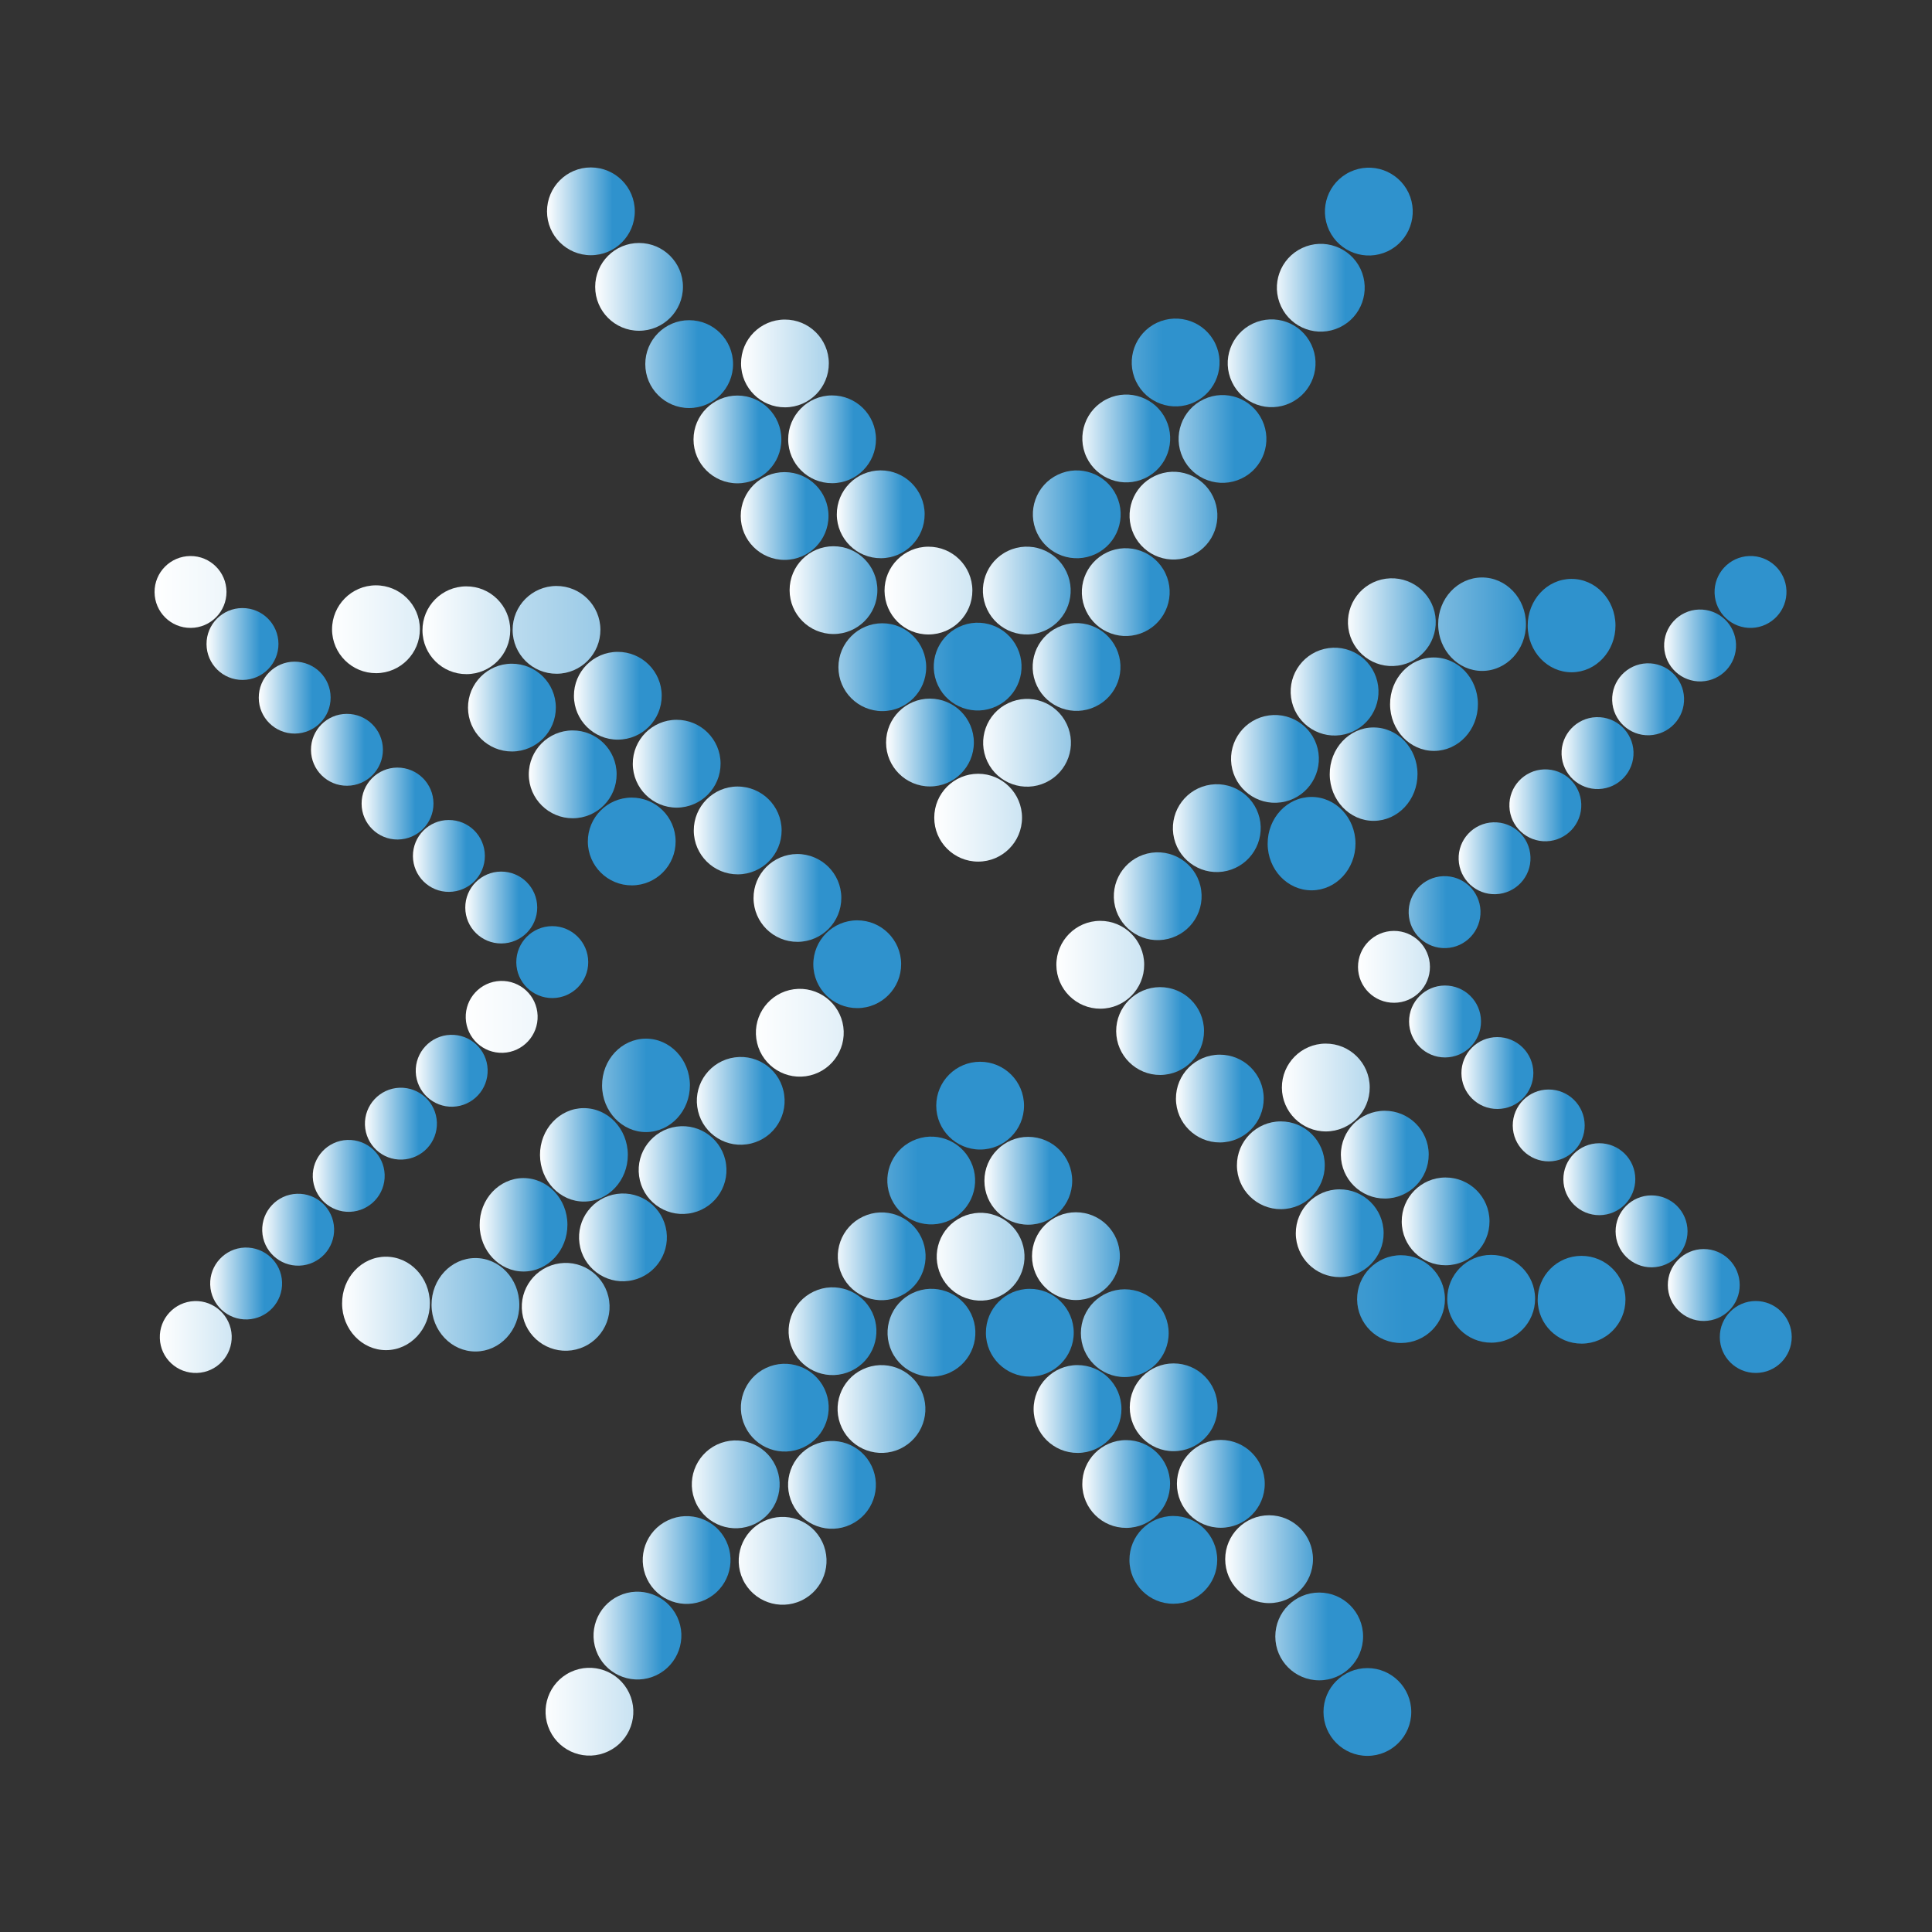 <svg xmlns="http://www.w3.org/2000/svg" width="30" height="30" viewBox="0 0 30 30" style="background:#fff">
  <rect x="0" y="0" width="30" height="30" fill="#333333" stroke="none"/>
  <defs>
    <linearGradient id="a" x1="0%" x2="74.614%" y1="50%" y2="50%">
      <stop stop-color="#FFFFFF" offset="0%"/>
      <stop stop-color="#2F92CD" offset="100%"/>
    </linearGradient>
  </defs>
  <g fill="url(#a)" fill-rule="evenodd" transform="translate(2.4 2.6)">
    <path d="M7.457,0.682 C7.457,1.058 7.152,1.363 6.775,1.363 C6.399,1.363 6.094,1.058 6.094,0.682 C6.094,0.305 6.399,0 6.775,0 C7.152,0 7.457,0.305 7.457,0.682"/>
    <path d="M8.205 1.854C8.205 2.231 7.9 2.536 7.523 2.536 7.147 2.536 6.842 2.231 6.842 1.854 6.842 1.478 7.147 1.173 7.523 1.173 7.9 1.173 8.205 1.478 8.205 1.854M8.983 3.054C8.983 3.43 8.678 3.736 8.301 3.736 7.925 3.736 7.62 3.43 7.62 3.054 7.62 2.677 7.925 2.372 8.301 2.372 8.678 2.372 8.983 2.677 8.983 3.054"/>
    <path d="M9.733,4.224 C9.733,4.6 9.428,4.905 9.051,4.905 C8.675,4.905 8.369,4.6 8.369,4.224 C8.369,3.847 8.675,3.542 9.051,3.542 C9.428,3.542 9.733,3.847 9.733,4.224"/>
    <path d="M10.465,5.412 C10.465,5.789 10.16,6.094 9.784,6.094 C9.407,6.094 9.102,5.789 9.102,5.412 C9.102,5.036 9.407,4.731 9.784,4.731 C10.16,4.731 10.465,5.036 10.465,5.412"/>
    <path d="M11.224 6.564C11.224 6.94 10.919 7.245 10.543 7.245 10.166 7.245 9.861 6.94 9.861 6.564 9.861 6.187 10.166 5.882 10.543 5.882 10.919 5.882 11.224 6.187 11.224 6.564M11.982 7.76C11.982 8.137 11.677 8.442 11.301 8.442 10.925 8.442 10.619 8.137 10.619 7.76 10.619 7.384 10.925 7.078 11.301 7.078 11.677 7.078 11.982 7.384 11.982 7.76"/>
    <path d="M12.722,8.93 C12.722,9.307 12.417,9.612 12.04,9.612 C11.664,9.612 11.359,9.307 11.359,8.93 C11.359,8.554 11.664,8.248 12.04,8.248 C12.417,8.248 12.722,8.554 12.722,8.93"/>
    <path d="M13.47 10.097C13.47 10.474 13.165 10.779 12.789 10.779 12.412 10.779 12.107 10.474 12.107 10.097 12.107 9.72 12.412 9.415 12.789 9.415 13.165 9.415 13.47 9.72 13.47 10.097M19.147 1.302C18.806 1.463 18.4 1.317 18.239.977 18.078.637 18.223.23 18.564.069 18.904-.092 19.31.054 19.472.394 19.632.734 19.487 1.141 19.147 1.302"/>
    <path d="M18.401,2.484 C18.06,2.645 17.654,2.5 17.493,2.159 C17.332,1.819 17.477,1.413 17.818,1.252 C18.158,1.091 18.564,1.236 18.726,1.576 C18.886,1.917 18.741,2.323 18.401,2.484"/>
    <path d="M17.637,3.657 C17.297,3.818 16.891,3.673 16.73,3.332 C16.568,2.992 16.714,2.586 17.054,2.425 C17.395,2.264 17.801,2.409 17.962,2.75 C18.123,3.09 17.978,3.496 17.637,3.657"/>
    <path d="M16.875 4.832C16.534 4.993 16.128 4.848 15.967 4.508 15.806 4.167 15.951 3.761 16.292 3.6 16.632 3.439 17.038 3.584 17.199 3.925 17.36 4.265 17.215 4.672 16.875 4.832M16.114 6.023C15.773 6.184 15.367 6.039 15.205 5.698 15.045 5.358 15.19 4.952 15.531 4.791 15.871 4.63 16.277 4.775 16.438 5.115 16.599 5.456 16.454 5.862 16.114 6.023"/>
    <path d="M15.372,7.211 C15.032,7.371 14.626,7.226 14.465,6.886 C14.303,6.545 14.449,6.139 14.789,5.978 C15.129,5.817 15.536,5.963 15.697,6.303 C15.858,6.643 15.713,7.049 15.372,7.211"/>
    <path d="M14.608,8.373 C14.268,8.534 13.862,8.389 13.701,8.048 C13.54,7.708 13.685,7.302 14.025,7.141 C14.366,6.98 14.772,7.125 14.933,7.466 C15.094,7.806 14.949,8.212 14.608,8.373"/>
    <path d="M13.84 9.55C13.499 9.711 13.093 9.566 12.932 9.226 12.771 8.885 12.916 8.479 13.257 8.318 13.597 8.157 14.003 8.302 14.164 8.643 14.325 8.983 14.18 9.389 13.84 9.55M16.147 3.645C15.806 3.806 15.4 3.661 15.239 3.32 15.078 2.98 15.224 2.573 15.564 2.412 15.904 2.252 16.311 2.397 16.472 2.737 16.633 3.078 16.487 3.484 16.147 3.645"/>
    <path d="M15.38,4.825 C15.04,4.986 14.634,4.84 14.472,4.5 C14.311,4.16 14.457,3.753 14.797,3.592 C15.138,3.431 15.544,3.577 15.705,3.917 C15.866,4.257 15.721,4.664 15.38,4.825"/>
    <path d="M14.612 6.003C14.271 6.164 13.865 6.018 13.704 5.678 13.543 5.337 13.688 4.931 14.028 4.77 14.369 4.609 14.775 4.755 14.936 5.095 15.097 5.435 14.952 5.842 14.612 6.003M13.836 7.187C13.495 7.348 13.089 7.202 12.928 6.862 12.767 6.522 12.912 6.115 13.253 5.954 13.593 5.793 14 5.939 14.16 6.279 14.321 6.619 14.176 7.026 13.836 7.187"/>
    <path d="M13.073 8.367C12.732 8.528 12.326 8.383 12.165 8.043 12.004 7.702 12.149 7.296 12.49 7.135 12.83 6.974 13.236 7.119 13.397 7.46 13.558 7.8 13.413 8.206 13.073 8.367M10.47 3.04C10.472 3.416 10.169 3.723 9.792 3.725 9.416 3.727 9.109 3.424 9.107 3.047 9.104 2.67 9.408 2.364 9.784 2.362 10.161 2.36 10.468 2.663 10.47 3.04"/>
    <path d="M11.202,4.218 C11.204,4.594 10.901,4.901 10.524,4.903 C10.148,4.905 9.841,4.602 9.839,4.226 C9.837,3.849 10.141,3.542 10.517,3.54 C10.894,3.538 11.2,3.841 11.202,4.218"/>
    <path d="M11.958,5.382 C11.96,5.759 11.656,6.066 11.28,6.068 C10.903,6.07 10.596,5.766 10.594,5.39 C10.592,5.013 10.896,4.707 11.272,4.704 C11.648,4.702 11.955,5.006 11.958,5.382"/>
    <path d="M12.699 6.567C12.701 6.944 12.397 7.25 12.021 7.252 11.644 7.255 11.338 6.951 11.335 6.574 11.333 6.198 11.637 5.891 12.014 5.889 12.39 5.887 12.697 6.19 12.699 6.567M18.151 23.983C18.151 23.607 18.456 23.302 18.833 23.302 19.209 23.302 19.514 23.607 19.514 23.983 19.514 24.36 19.209 24.665 18.833 24.665 18.456 24.665 18.151 24.36 18.151 23.983"/>
    <path d="M17.403 22.811C17.403 22.434 17.708 22.129 18.085 22.129 18.461 22.129 18.766 22.434 18.766 22.811 18.766 23.187 18.461 23.492 18.085 23.492 17.708 23.492 17.403 23.187 17.403 22.811M16.625 21.611C16.625 21.235 16.93 20.929 17.307 20.929 17.683 20.929 17.988 21.235 17.988 21.611 17.988 21.988 17.683 22.293 17.307 22.293 16.93 22.293 16.625 21.988 16.625 21.611"/>
    <path d="M15.875,20.441 C15.875,20.065 16.18,19.759 16.557,19.759 C16.933,19.759 17.239,20.065 17.239,20.441 C17.239,20.818 16.933,21.123 16.557,21.123 C16.18,21.123 15.875,20.818 15.875,20.441"/>
    <path d="M15.143,19.253 C15.143,18.876 15.448,18.571 15.824,18.571 C16.201,18.571 16.506,18.876 16.506,19.253 C16.506,19.629 16.201,19.934 15.824,19.934 C15.448,19.934 15.143,19.629 15.143,19.253"/>
    <path d="M14.384 18.101C14.384 17.725 14.689 17.42 15.065 17.42 15.442 17.42 15.747 17.725 15.747 18.101 15.747 18.478 15.442 18.783 15.065 18.783 14.689 18.783 14.384 18.478 14.384 18.101M13.625 16.905C13.625 16.528 13.931 16.224 14.307 16.224 14.684 16.224 14.989 16.528 14.989 16.905 14.989 17.281 14.684 17.587 14.307 17.587 13.931 17.587 13.625 17.281 13.625 16.905"/>
    <path d="M12.886,15.735 C12.886,15.358 13.191,15.053 13.567,15.053 C13.944,15.053 14.249,15.358 14.249,15.735 C14.249,16.112 13.944,16.417 13.567,16.417 C13.191,16.417 12.886,16.112 12.886,15.735"/>
    <path d="M12.138 14.569C12.138 14.192 12.443 13.887 12.819 13.887 13.196 13.887 13.501 14.192 13.501 14.569 13.501 14.945 13.196 15.25 12.819 15.25 12.443 15.25 12.138 14.945 12.138 14.569M6.461 23.363C6.802 23.202 7.208 23.348 7.369 23.688 7.53 24.028 7.385 24.434 7.044 24.595 6.704 24.757 6.298 24.611 6.137 24.271 5.976 23.931 6.121 23.524 6.461 23.363"/>
    <path d="M7.207,22.181 C7.548,22.02 7.954,22.166 8.115,22.506 C8.276,22.846 8.13,23.252 7.79,23.414 C7.45,23.574 7.043,23.429 6.882,23.089 C6.721,22.748 6.867,22.342 7.207,22.181"/>
    <path d="M7.971,21.008 C8.311,20.847 8.718,20.992 8.878,21.332 C9.039,21.673 8.894,22.079 8.554,22.24 C8.213,22.401 7.807,22.255 7.646,21.915 C7.485,21.575 7.63,21.169 7.971,21.008"/>
    <path d="M8.733 19.832C9.074 19.672 9.48 19.817 9.641 20.157 9.802 20.498 9.657 20.904 9.316 21.066 8.976 21.226 8.569 21.081 8.408 20.741 8.247 20.4 8.393 19.994 8.733 19.832M9.494 18.642C9.835 18.481 10.241 18.627 10.403 18.967 10.563 19.307 10.418 19.714 10.077 19.874 9.737 20.035 9.331 19.89 9.17 19.549 9.009 19.209 9.154 18.803 9.494 18.642"/>
    <path d="M10.236,17.455 C10.576,17.294 10.982,17.439 11.144,17.779 C11.304,18.12 11.159,18.526 10.819,18.687 C10.478,18.848 10.072,18.702 9.911,18.362 C9.75,18.022 9.895,17.616 10.236,17.455"/>
    <path d="M11,16.292 C11.34,16.131 11.746,16.276 11.907,16.617 C12.068,16.957 11.923,17.364 11.583,17.524 C11.242,17.685 10.836,17.54 10.675,17.2 C10.514,16.859 10.659,16.453 11,16.292"/>
    <path d="M11.769 15.115C12.109 14.954 12.515 15.099 12.676 15.44 12.837 15.78 12.692 16.186 12.351 16.347 12.011 16.508 11.605 16.363 11.444 16.022 11.283 15.682 11.428 15.276 11.769 15.115M9.461 21.02C9.802 20.859 10.208 21.004 10.369 21.345 10.53 21.685 10.384 22.092 10.044 22.253 9.704 22.414 9.297 22.268 9.136 21.928 8.975 21.587 9.121 21.181 9.461 21.02"/>
    <path d="M10.228,19.841 C10.568,19.68 10.974,19.825 11.135,20.165 C11.296,20.506 11.151,20.912 10.81,21.073 C10.47,21.234 10.064,21.089 9.903,20.748 C9.742,20.408 9.887,20.002 10.228,19.841"/>
    <path d="M10.996 18.663C11.337 18.502 11.743 18.647 11.904 18.987 12.065 19.328 11.92 19.734 11.579 19.896 11.239 20.056 10.832 19.91 10.672 19.571 10.51 19.23 10.656 18.823 10.996 18.663M11.772 17.478C12.113 17.317 12.519 17.463 12.68 17.803 12.841 18.144 12.696 18.55 12.355 18.711 12.015 18.872 11.608 18.726 11.447 18.386 11.287 18.046 11.432 17.639 11.772 17.478"/>
    <path d="M12.535 16.298C12.876 16.137 13.282 16.282 13.443 16.623 13.604 16.963 13.459 17.369 13.118 17.53 12.778 17.692 12.372 17.546 12.211 17.206 12.05 16.865 12.195 16.459 12.535 16.298M15.138 21.626C15.136 21.249 15.439 20.942 15.816 20.94 16.192 20.938 16.499 21.242 16.501 21.618 16.503 21.995 16.2 22.302 15.823 22.303 15.447 22.306 15.14 22.002 15.138 21.626"/>
    <path d="M14.406,20.447 C14.403,20.071 14.707,19.764 15.084,19.762 C15.46,19.76 15.767,20.063 15.769,20.439 C15.771,20.816 15.467,21.123 15.091,21.125 C14.714,21.127 14.408,20.824 14.406,20.447"/>
    <path d="M13.65,19.283 C13.649,18.906 13.952,18.599 14.328,18.597 C14.705,18.595 15.012,18.899 15.014,19.276 C15.016,19.652 14.712,19.959 14.336,19.961 C13.959,19.963 13.652,19.659 13.65,19.283"/>
    <path d="M12.909 18.099C12.907 17.721 13.21 17.415 13.587 17.413 13.964 17.411 14.27 17.714 14.273 18.091 14.274 18.467 13.971 18.774 13.595 18.776 13.218 18.778 12.911 18.475 12.909 18.099M4.12 7.167C4.122 7.544 3.818 7.851 3.442 7.853 3.065 7.855 2.758 7.551 2.756 7.175 2.755 6.799 3.058 6.491 3.435 6.489 3.811 6.488 4.118 6.791 4.12 7.167M6.923 7.176C6.925 7.553 6.622 7.86 6.245 7.862 5.869 7.864 5.562 7.561 5.56 7.184 5.558 6.807 5.861 6.501 6.238 6.499 6.614 6.497 6.921 6.8 6.923 7.176"/>
    <path d="M7.875,8.2 C7.877,8.576 7.574,8.883 7.197,8.885 C6.821,8.888 6.514,8.584 6.512,8.207 C6.51,7.831 6.813,7.524 7.19,7.522 C7.566,7.52 7.873,7.824 7.875,8.2"/>
    <path d="M8.789,9.255 C8.791,9.631 8.488,9.938 8.111,9.941 C7.735,9.942 7.428,9.639 7.426,9.262 C7.424,8.886 7.727,8.579 8.104,8.577 C8.48,8.575 8.787,8.878 8.789,9.255"/>
    <path d="M9.737,10.291 C9.739,10.668 9.435,10.975 9.059,10.977 C8.682,10.979 8.375,10.675 8.373,10.299 C8.371,9.922 8.675,9.615 9.051,9.613 C9.428,9.612 9.734,9.915 9.737,10.291"/>
    <path d="M10.664,11.339 C10.666,11.716 10.363,12.023 9.986,12.025 C9.61,12.027 9.303,11.724 9.301,11.347 C9.299,10.971 9.602,10.664 9.979,10.661 C10.355,10.66 10.662,10.963 10.664,11.339"/>
    <path d="M11.593 12.369C11.595 12.745 11.291 13.052 10.915 13.054 10.538 13.056 10.231 12.752 10.229 12.376 10.228 11.999 10.531 11.693 10.908 11.691 11.284 11.689 11.591 11.992 11.593 12.369M5.523 7.183C5.525 7.559 5.222 7.866 4.845 7.868 4.469 7.87 4.162 7.566 4.16 7.19 4.158 6.813 4.461 6.507 4.838 6.505 5.214 6.502 5.521 6.806 5.523 7.183"/>
    <path d="M6.231,8.384 C6.233,8.76 5.93,9.067 5.553,9.069 C5.177,9.071 4.87,8.768 4.867,8.391 C4.865,8.015 5.169,7.708 5.545,7.706 C5.922,7.704 6.229,8.007 6.231,8.384"/>
    <path d="M7.175,9.42 C7.177,9.797 6.873,10.104 6.497,10.106 C6.121,10.108 5.813,9.804 5.811,9.428 C5.81,9.051 6.113,8.744 6.489,8.742 C6.866,8.74 7.173,9.044 7.175,9.42"/>
    <path d="M8.091 10.463C8.093 10.839 7.79 11.146 7.413 11.148 7.037 11.15 6.73 10.847 6.728 10.47 6.726 10.094 7.029 9.787 7.406 9.785 7.782 9.783 8.089 10.086 8.091 10.463M4.275 17.635C4.272 17.235 3.966 16.912 3.589 16.914 3.213 16.916 2.909 17.242 2.912 17.643 2.914 18.043 3.221 18.367 3.597 18.365 3.973 18.363 4.277 18.036 4.275 17.635M5.664 17.657C5.662 17.256 5.355 16.933 4.979 16.935 4.602 16.937 4.299 17.264 4.301 17.664 4.303 18.065 4.61 18.388 4.987 18.386 5.363 18.384 5.667 18.058 5.664 17.657"/>
    <path d="M6.411,16.415 C6.409,16.014 6.102,15.692 5.726,15.693 C5.349,15.696 5.045,16.022 5.048,16.422 C5.05,16.823 5.357,17.146 5.734,17.144 C6.11,17.142 6.413,16.815 6.411,16.415"/>
    <path d="M7.349,15.329 C7.346,14.928 7.04,14.605 6.663,14.607 C6.287,14.609 5.983,14.935 5.985,15.336 C5.988,15.736 6.295,16.06 6.671,16.058 C7.048,16.056 7.351,15.729 7.349,15.329"/>
    <path d="M8.313 14.25C8.31 13.849 8.003 13.526 7.627 13.528 7.25 13.531 6.947 13.856 6.949 14.257 6.951 14.657 7.259 14.981 7.635 14.979 8.011 14.976 8.315 14.65 8.313 14.25M6.291 17.017C6.664 16.965 7.008 17.226 7.059 17.599 7.111 17.972 6.85 18.316 6.477 18.368 6.104 18.419 5.76 18.159 5.709 17.786 5.657 17.412 5.918 17.069 6.291 17.017"/>
    <path d="M7.18,15.939 C7.553,15.887 7.897,16.147 7.949,16.521 C8,16.893 7.739,17.238 7.366,17.289 C6.994,17.341 6.649,17.08 6.598,16.707 C6.546,16.334 6.807,15.99 7.18,15.939"/>
    <path d="M8.106,14.894 C8.479,14.842 8.823,15.103 8.874,15.476 C8.926,15.849 8.665,16.193 8.292,16.244 C7.919,16.296 7.575,16.036 7.524,15.663 C7.472,15.29 7.733,14.946 8.106,14.894"/>
    <path d="M9.009,13.819 C9.382,13.767 9.726,14.028 9.777,14.401 C9.829,14.774 9.568,15.118 9.195,15.169 C8.822,15.221 8.478,14.96 8.427,14.587 C8.375,14.215 8.636,13.87 9.009,13.819"/>
    <path d="M9.926 12.761C10.299 12.71 10.643 12.971 10.695 13.343 10.746 13.716 10.485 14.06 10.112 14.112 9.74 14.163 9.396 13.903 9.344 13.53 9.292 13.157 9.553 12.813 9.926 12.761M21.477 17.586C21.475 17.209 21.778 16.902 22.154 16.901 22.531 16.899 22.838 17.202 22.84 17.578 22.842 17.955 22.539 18.262 22.162 18.264 21.786 18.266 21.479 17.962 21.477 17.586M18.673 17.577C18.671 17.2 18.975 16.893 19.351 16.891 19.728 16.889 20.035 17.193 20.037 17.569 20.039 17.946 19.735 18.252 19.359 18.254 18.982 18.257 18.676 17.953 18.673 17.577"/>
    <path d="M17.721,16.553 C17.719,16.177 18.023,15.87 18.399,15.868 C18.776,15.866 19.083,16.17 19.085,16.546 C19.087,16.922 18.783,17.229 18.407,17.231 C18.03,17.233 17.723,16.93 17.721,16.553"/>
    <path d="M16.807,15.498 C16.805,15.122 17.109,14.815 17.485,14.813 C17.862,14.811 18.168,15.114 18.171,15.491 C18.173,15.867 17.869,16.174 17.493,16.176 C17.116,16.178 16.809,15.875 16.807,15.498"/>
    <path d="M15.86,14.462 C15.858,14.085 16.161,13.779 16.538,13.777 C16.914,13.775 17.221,14.078 17.223,14.455 C17.225,14.831 16.922,15.138 16.545,15.14 C16.169,15.142 15.862,14.838 15.86,14.462"/>
    <path d="M14.932,13.414 C14.93,13.037 15.234,12.731 15.61,12.728 C15.987,12.726 16.294,13.03 16.296,13.407 C16.298,13.783 15.994,14.089 15.618,14.092 C15.241,14.094 14.935,13.79 14.932,13.414"/>
    <path d="M14.003 12.385C14.002 12.008 14.305 11.701 14.681 11.699 15.058 11.697 15.365 12.001 15.367 12.377 15.369 12.754 15.066 13.061 14.689 13.063 14.313 13.065 14.006 12.761 14.003 12.385M20.073 17.571C20.071 17.194 20.375 16.887 20.751 16.886 21.128 16.883 21.435 17.187 21.437 17.563 21.439 17.94 21.135 18.247 20.759 18.249 20.382 18.251 20.075 17.947 20.073 17.571"/>
    <path d="M19.366,16.369 C19.364,15.993 19.667,15.686 20.044,15.684 C20.42,15.682 20.727,15.985 20.729,16.362 C20.731,16.739 20.428,17.045 20.051,17.047 C19.674,17.049 19.368,16.746 19.366,16.369"/>
    <path d="M18.421,15.333 C18.42,14.957 18.723,14.65 19.1,14.648 C19.476,14.646 19.783,14.949 19.785,15.325 C19.787,15.702 19.484,16.009 19.107,16.011 C18.731,16.013 18.424,15.71 18.421,15.333"/>
    <path d="M17.505 14.291C17.503 13.914 17.807 13.607 18.183 13.605 18.56 13.603 18.867 13.906 18.869 14.283 18.871 14.66 18.567 14.966 18.191 14.969 17.815 14.97 17.508 14.667 17.505 14.291M21.322 7.118C21.324 7.518 21.631 7.841 22.007 7.839 22.384 7.837 22.687 7.511 22.685 7.11 22.683 6.71 22.376 6.387 21.999 6.389 21.623 6.391 21.32 6.717 21.322 7.118M19.932 7.096C19.934 7.497 20.241 7.82 20.618 7.818 20.994 7.816 21.298 7.489 21.295 7.089 21.293 6.688 20.986 6.365 20.61 6.367 20.233 6.369 19.929 6.696 19.932 7.096"/>
    <path d="M19.185,8.338 C19.187,8.739 19.494,9.062 19.871,9.06 C20.248,9.058 20.551,8.732 20.549,8.331 C20.547,7.93 20.239,7.608 19.863,7.609 C19.487,7.611 19.183,7.938 19.185,8.338"/>
    <path d="M18.248,9.425 C18.25,9.825 18.557,10.148 18.933,10.146 C19.31,10.144 19.613,9.818 19.611,9.417 C19.609,9.016 19.302,8.694 18.926,8.696 C18.549,8.697 18.245,9.024 18.248,9.425"/>
    <path d="M17.284 10.504C17.286 10.904 17.593 11.227 17.969 11.225 18.346 11.223 18.649 10.897 18.648 10.496 18.645 10.095 18.338 9.773 17.962 9.775 17.585 9.777 17.282 10.103 17.284 10.504M1.117 6.589C1.118 6.898.87 7.148.562 7.15.253 7.152.002 6.904 0 6.595-.002 6.287.247 6.036.556 6.034.864 6.032 1.115 6.281 1.117 6.589"/>
    <path d="M1.924,7.397 C1.925,7.705 1.677,7.957 1.369,7.958 C1.06,7.96 0.809,7.712 0.807,7.403 C0.805,7.094 1.054,6.843 1.363,6.842 C1.671,6.84 1.922,7.088 1.924,7.397"/>
    <path d="M2.734,8.23 C2.736,8.538 2.487,8.789 2.179,8.791 C1.871,8.793 1.619,8.544 1.618,8.236 C1.616,7.927 1.865,7.676 2.173,7.674 C2.481,7.673 2.733,7.921 2.734,8.23"/>
    <path d="M3.546,9.04 C3.547,9.348 3.299,9.6 2.99,9.601 C2.682,9.603 2.431,9.354 2.429,9.046 C2.427,8.737 2.676,8.486 2.984,8.485 C3.293,8.483 3.544,8.731 3.546,9.04"/>
    <path d="M4.331,9.875 C4.333,10.183 4.084,10.434 3.776,10.436 C3.468,10.438 3.216,10.189 3.215,9.881 C3.213,9.572 3.462,9.321 3.77,9.319 C4.078,9.318 4.329,9.566 4.331,9.875"/>
    <path d="M5.129,10.688 C5.131,10.996 4.882,11.247 4.573,11.249 C4.265,11.251 4.014,11.002 4.012,10.694 C4.01,10.386 4.259,10.134 4.567,10.133 C4.876,10.131 5.127,10.38 5.129,10.688"/>
    <path d="M5.942,11.489 C5.943,11.797 5.695,12.049 5.386,12.05 C5.078,12.052 4.826,11.803 4.825,11.495 C4.823,11.187 5.072,10.936 5.38,10.934 C5.689,10.932 5.94,11.181 5.942,11.489"/>
    <path d="M6.734 12.337C6.736 12.645 6.487 12.896 6.179 12.898 5.871 12.9 5.619 12.651 5.617 12.343 5.616 12.035 5.864 11.783 6.173 11.781 6.481 11.78 6.732 12.029 6.734 12.337M.62 17.603C.927 17.592 1.186 17.834 1.198 18.142 1.208 18.45.968 18.708.66 18.719.351 18.73.092 18.49.082 18.182.07 17.874.311 17.615.62 17.603"/>
    <path d="M1.402,16.772 C1.71,16.762 1.969,17.002 1.98,17.31 C1.991,17.618 1.75,17.877 1.442,17.888 C1.134,17.899 0.875,17.659 0.864,17.35 C0.853,17.042 1.094,16.783 1.402,16.772"/>
    <path d="M2.21,15.937 C2.518,15.925 2.777,16.166 2.788,16.475 C2.799,16.783 2.558,17.042 2.25,17.053 C1.942,17.064 1.683,16.823 1.672,16.515 C1.661,16.207 1.902,15.948 2.21,15.937"/>
    <path d="M2.995,15.101 C3.303,15.09 3.562,15.331 3.573,15.639 C3.584,15.947 3.343,16.206 3.035,16.217 C2.727,16.228 2.468,15.987 2.457,15.679 C2.446,15.371 2.687,15.112 2.995,15.101"/>
    <path d="M3.805,14.29 C4.114,14.28 4.372,14.52 4.384,14.828 C4.395,15.136 4.154,15.395 3.845,15.406 C3.537,15.417 3.279,15.177 3.267,14.869 C3.256,14.56 3.497,14.302 3.805,14.29"/>
    <path d="M4.594,13.469 C4.902,13.457 5.161,13.698 5.172,14.006 C5.183,14.315 4.942,14.574 4.634,14.585 C4.326,14.595 4.067,14.354 4.056,14.046 C4.045,13.739 4.286,13.48 4.594,13.469"/>
    <path d="M5.37 12.632C5.678 12.621 5.937 12.861 5.948 13.17 5.959 13.478 5.718 13.737 5.41 13.748 5.102 13.759 4.843 13.518 4.832 13.21 4.821 12.901 5.062 12.643 5.37 12.632M24.305 18.164C24.303 17.856 24.552 17.604 24.86 17.602 25.169 17.601 25.42 17.85 25.422 18.158 25.423 18.467 25.175 18.718 24.866 18.719 24.558 18.721 24.306 18.472 24.305 18.164"/>
    <path d="M23.498,17.356 C23.496,17.049 23.744,16.797 24.053,16.795 C24.361,16.793 24.613,17.042 24.614,17.351 C24.616,17.659 24.368,17.91 24.059,17.912 C23.751,17.914 23.499,17.665 23.498,17.356"/>
    <path d="M22.687,16.523 C22.685,16.215 22.934,15.964 23.242,15.962 C23.551,15.96 23.802,16.209 23.804,16.517 C23.805,16.826 23.557,17.077 23.249,17.079 C22.94,17.081 22.689,16.832 22.687,16.523"/>
    <path d="M21.876,15.714 C21.874,15.405 22.123,15.154 22.431,15.152 C22.74,15.15 22.991,15.399 22.993,15.707 C22.994,16.016 22.746,16.267 22.437,16.269 C22.129,16.271 21.878,16.022 21.876,15.714"/>
    <path d="M21.09,14.878 C21.089,14.57 21.337,14.319 21.646,14.318 C21.954,14.316 22.205,14.564 22.207,14.873 C22.209,15.181 21.96,15.432 21.652,15.434 C21.343,15.435 21.092,15.187 21.09,14.878"/>
    <path d="M20.293,14.065 C20.291,13.757 20.54,13.506 20.848,13.504 C21.156,13.502 21.408,13.751 21.41,14.059 C21.411,14.368 21.163,14.619 20.854,14.62 C20.546,14.622 20.295,14.374 20.293,14.065"/>
    <path d="M19.48,13.264 C19.478,12.956 19.727,12.705 20.035,12.703 C20.344,12.701 20.595,12.95 20.597,13.258 C20.599,13.567 20.35,13.818 20.041,13.82 C19.733,13.821 19.482,13.573 19.48,13.264"/>
    <path d="M18.687 12.417C18.686 12.108 18.934 11.857 19.243 11.855 19.551 11.853 19.802 12.102 19.804 12.411 19.806 12.719 19.557 12.97 19.249 12.971 18.94 12.973 18.689 12.725 18.687 12.417M24.802 7.15C24.494 7.161 24.235 6.92 24.224 6.612 24.213 6.304 24.454 6.045 24.762 6.034 25.07 6.023 25.329 6.263 25.34 6.572 25.351 6.88 25.11 7.138 24.802 7.15"/>
    <path d="M24.02,7.981 C23.711,7.992 23.452,7.751 23.441,7.443 C23.43,7.135 23.671,6.876 23.979,6.865 C24.288,6.854 24.546,7.095 24.557,7.403 C24.568,7.711 24.328,7.97 24.02,7.981"/>
    <path d="M23.212,8.817 C22.904,8.828 22.645,8.587 22.634,8.279 C22.623,7.97 22.864,7.712 23.172,7.7 C23.48,7.689 23.739,7.93 23.75,8.239 C23.761,8.547 23.52,8.806 23.212,8.817"/>
    <path d="M22.427,9.652 C22.119,9.663 21.86,9.422 21.848,9.114 C21.837,8.806 22.078,8.547 22.387,8.536 C22.695,8.525 22.953,8.766 22.965,9.074 C22.976,9.382 22.735,9.641 22.427,9.652"/>
    <path d="M21.616,10.463 C21.308,10.474 21.049,10.233 21.038,9.925 C21.027,9.617 21.268,9.358 21.576,9.347 C21.884,9.336 22.143,9.576 22.154,9.885 C22.165,10.193 21.924,10.452 21.616,10.463"/>
    <path d="M20.827,11.285 C20.52,11.296 20.261,11.055 20.25,10.747 C20.238,10.439 20.479,10.18 20.787,10.169 C21.096,10.158 21.354,10.399 21.365,10.707 C21.377,11.015 21.136,11.274 20.827,11.285"/>
    <path d="M20.052 12.122C19.744 12.133 19.485 11.892 19.474 11.583 19.462 11.275 19.703 11.017 20.011 11.005 20.32 10.994 20.578 11.236 20.589 11.543 20.6 11.852 20.36 12.111 20.052 12.122M19.306 7.736C18.933 7.788 18.589 7.527 18.537 7.154 18.486 6.781 18.747 6.437 19.119 6.386 19.492 6.335 19.836 6.595 19.888 6.967 19.939 7.341 19.679 7.685 19.306 7.736"/>
    <path d="M18.417,8.815 C18.044,8.866 17.7,8.606 17.648,8.233 C17.596,7.86 17.857,7.515 18.23,7.464 C18.603,7.412 18.947,7.673 18.999,8.047 C19.05,8.419 18.789,8.763 18.417,8.815"/>
    <path d="M17.491,9.859 C17.118,9.911 16.774,9.65 16.722,9.277 C16.671,8.904 16.931,8.56 17.304,8.509 C17.677,8.457 18.021,8.718 18.073,9.09 C18.124,9.463 17.863,9.808 17.491,9.859"/>
    <path d="M16.588,10.935 C16.215,10.986 15.871,10.726 15.819,10.353 C15.768,9.98 16.028,9.636 16.401,9.584 C16.774,9.532 17.118,9.793 17.17,10.166 C17.221,10.539 16.96,10.883 16.588,10.935"/>
    <path d="M15.67,11.992 C15.297,12.043 14.954,11.783 14.902,11.41 C14.851,11.037 15.111,10.693 15.484,10.641 C15.857,10.59 16.201,10.851 16.252,11.223 C16.304,11.596 16.043,11.94 15.67,11.992"/>
  </g>
</svg>
